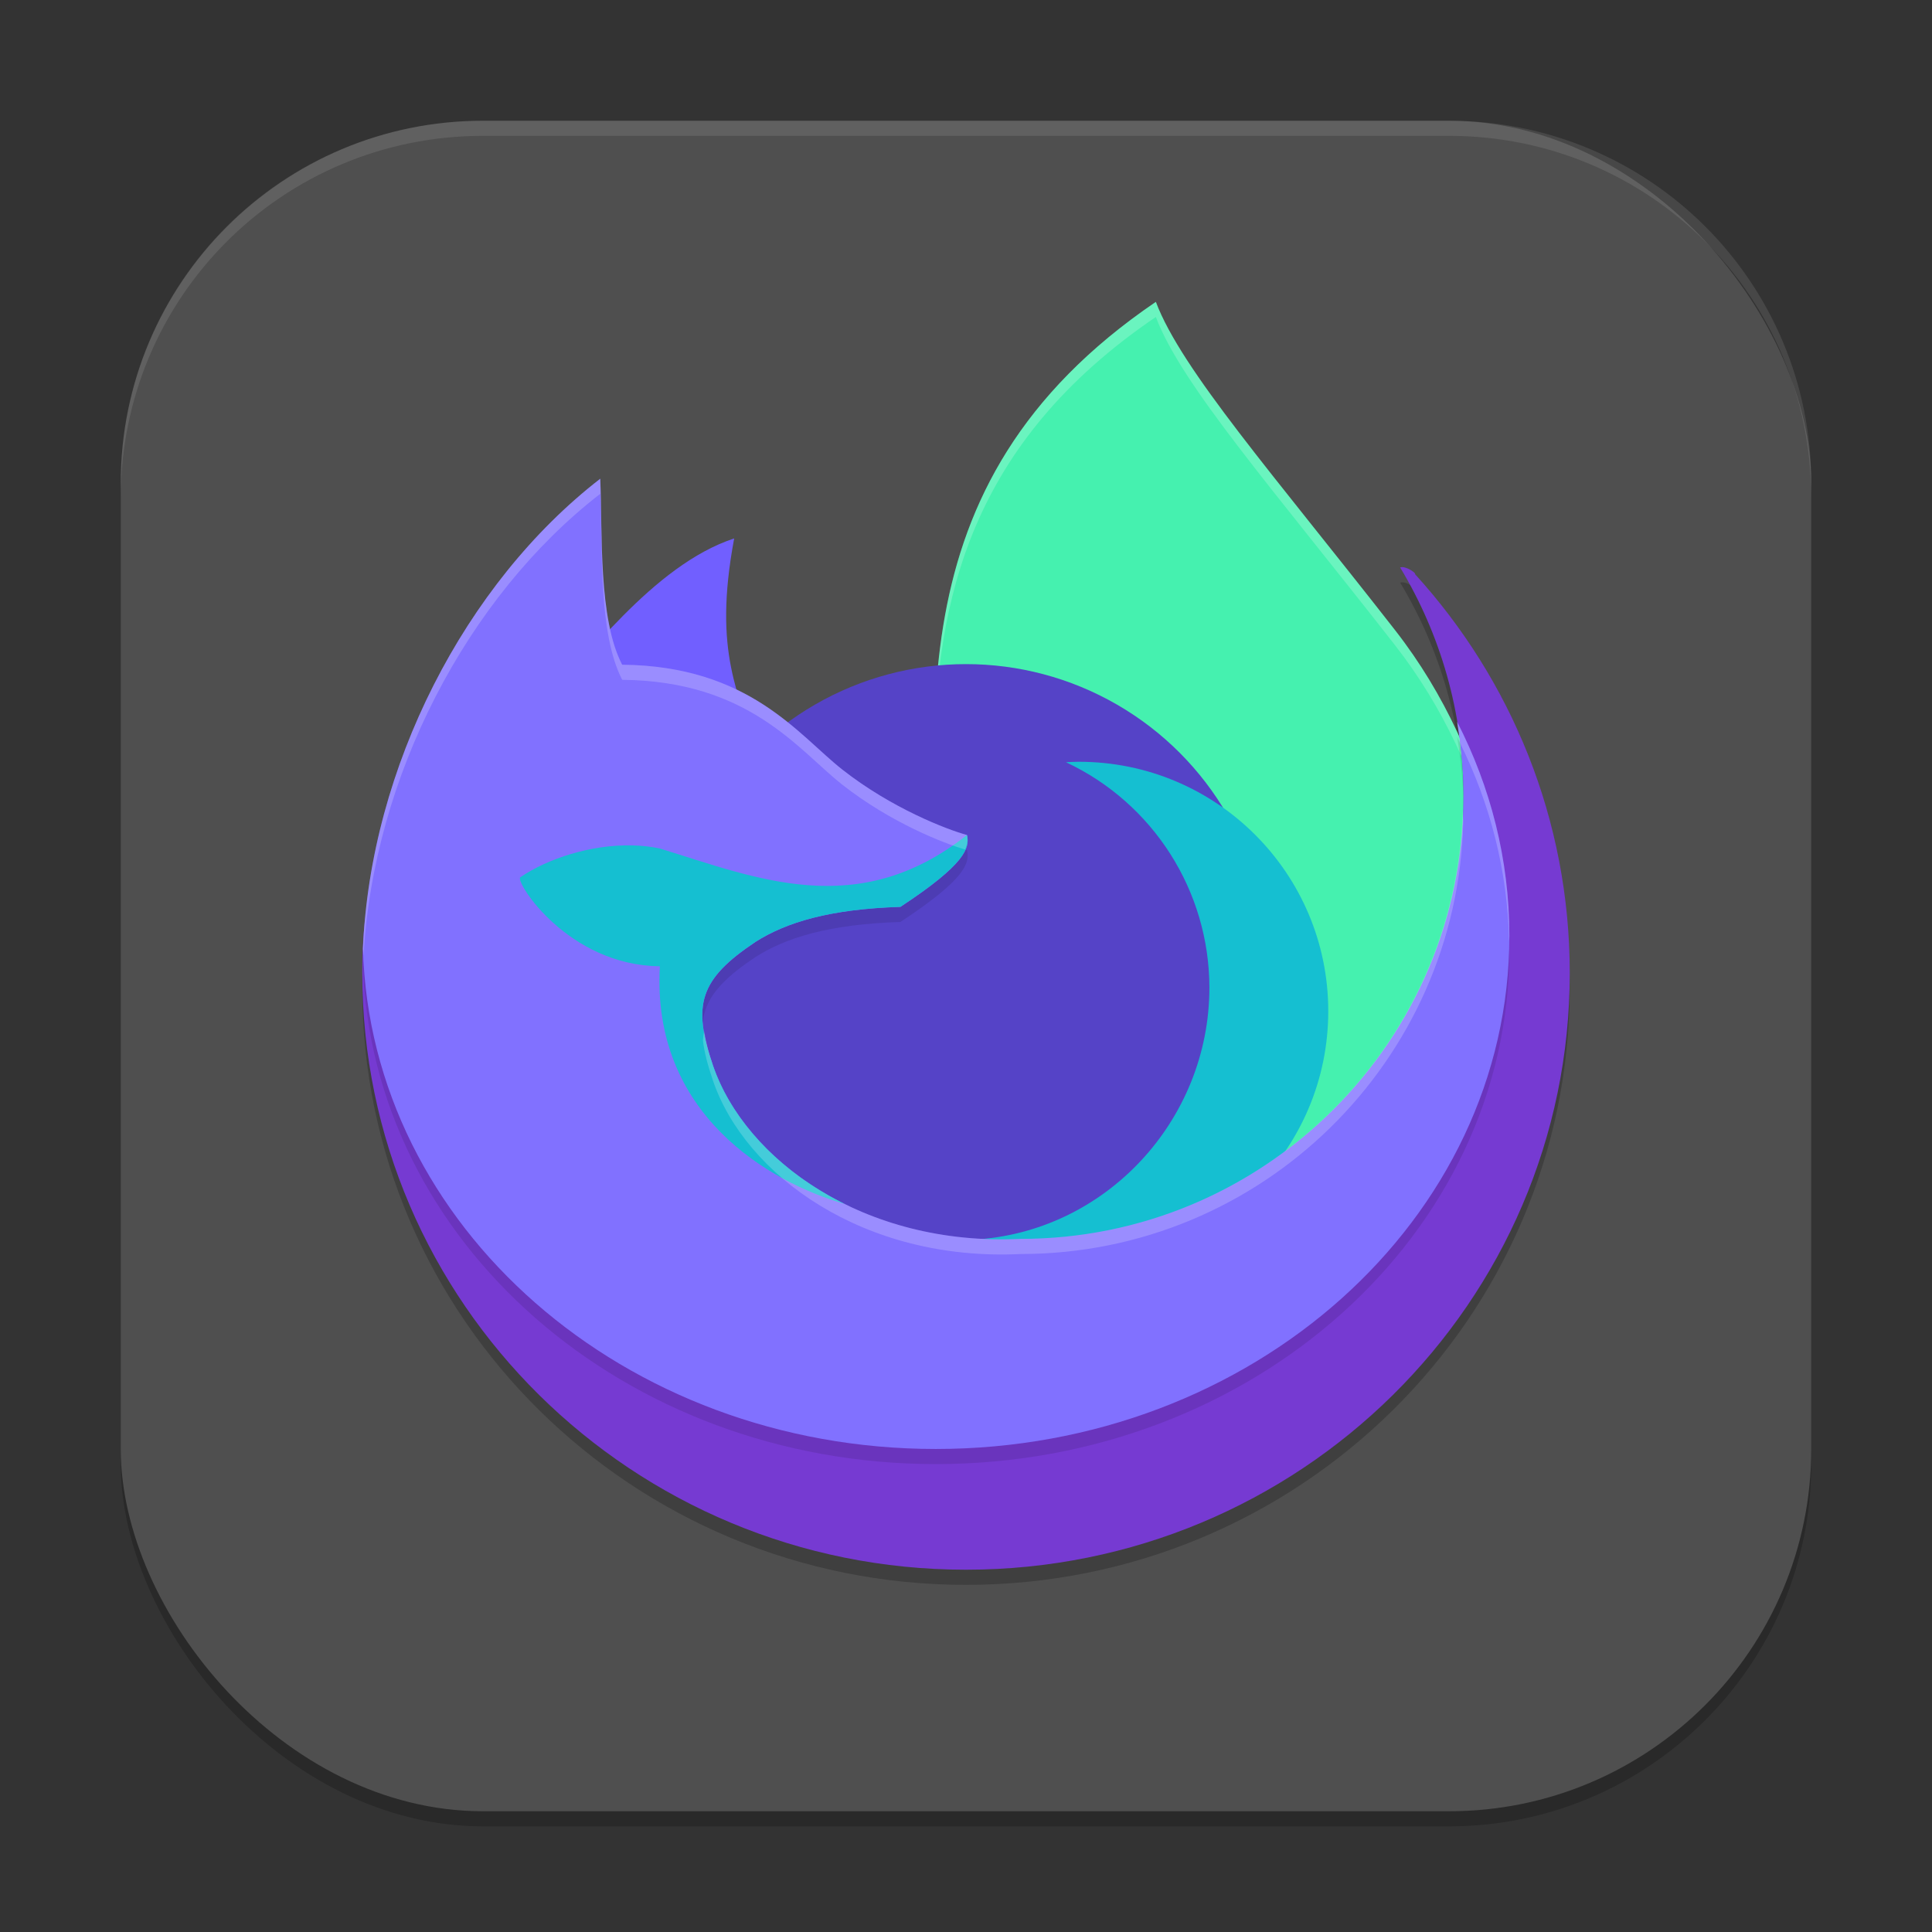 <?xml version="1.0" encoding="UTF-8" standalone="no"?>
<!-- Created with Inkscape (http://www.inkscape.org/) -->

<svg
   width="256"
   height="256"
   viewBox="0 0 256 256"
   version="1.1"
   id="svg5"
   inkscape:version="1.4 (e7c3feb100, 2024-10-09)"
   sodipodi:docname="firefox-trunk.svg"
   xmlns:inkscape="http://www.inkscape.org/namespaces/inkscape"
   xmlns:sodipodi="http://sodipodi.sourceforge.net/DTD/sodipodi-0.dtd"
   xmlns="http://www.w3.org/2000/svg"
   xmlns:svg="http://www.w3.org/2000/svg">
  <rect x="0" y="0" width="256" height="256" fill="#333333" stroke="none"/>
  <sodipodi:namedview
     id="namedview7"
     pagecolor="#ffffff"
     bordercolor="#000000"
     borderopacity="0.25"
     inkscape:showpageshadow="2"
     inkscape:pageopacity="0.0"
     inkscape:pagecheckerboard="0"
     inkscape:deskcolor="#d1d1d1"
     inkscape:document-units="px"
     showgrid="false"
     inkscape:zoom="3.0703125"
     inkscape:cx="128"
     inkscape:cy="128"
     inkscape:window-width="1920"
     inkscape:window-height="1011"
     inkscape:window-x="0"
     inkscape:window-y="0"
     inkscape:window-maximized="1"
     inkscape:current-layer="svg5" />
  <defs
     id="defs2" />
  <rect
     style="opacity:0.2;fill:#000000;stroke-width:16;stroke-linecap:square"
     id="rect234"
     width="224"
     height="224"
     x="16"
     y="18"
     ry="48" />
  <rect
     style="fill:#4f4f4f;fill-opacity:1;stroke-width:16;stroke-linecap:square"
     id="rect396"
     width="224"
     height="224"
     x="16"
     y="16"
     ry="48" />
  <path
     d="M 77.534,101.632 C 58.821,116.104 48,105.635 48,130.939 c 0,43.666 35.817,79.064 79.999,79.064 44.182,0 79.999,-35.398 79.999,-79.064 0,-20.329 -7.764,-38.867 -20.52,-52.874 0.284,-0.011 -1.193,-1.146 -1.955,-0.863 5.333,8.839 8.402,19.198 8.402,30.274 0,32.414 -18.027,64.526 -50.441,64.526 -20.819,1.011 -48.553,-12.299 -52.822,-24.754 -2.754,-8.035 -2.059,-17.06 5.434,-22.056 4.07,-2.583 10.003,-5.134 19.391,-5.434 8.575,-5.64 4.403,-4.998 3.99,-6.705 -2.664,-0.728 -7.392,-1.735 -13.921,-6.873 -5.783,-4.551 -8.468,-6.277 -25.32,-6.434 -3.184,-6.13 -2.39,9.166 -2.702,1.888 z"
     style="opacity:0.2;fill:#000000;stroke-width:8"
     id="path383" />
  <path
     d="m 153.155,40 c 3.375,8.984 15.578,22.855 31.675,43.471 13.632,17.459 15.194,36.939 20.234,54.453 l -37.879,32.602 -42.787,-43.924 C 124.207,97.402 117.198,64.439 153.155,40 Z"
     style="fill:#45f1af;fill-opacity:1;stroke-width:8"
     id="path523" />
  <path
     id="path551"
     style="opacity:0.2;fill:#ffffff;stroke-width:8"
     d="M 153.156,40 C 127.751,57.267 123.815,78.77 123.75,100.211 124.068,79.441 128.55,58.724 153.156,42 c 3.375,8.984 15.576,22.853 31.672,43.469 13.214,16.924 15.113,35.73 19.805,52.82 l 0.43,-0.367 C 200.023,120.407 198.46,100.928 184.828,83.469 168.732,62.853 156.531,48.984 153.156,40 Z" />
  <path
     d="m 71.824,93.258 c 5.557,-5.514 14.632,-18.355 25.459,-21.914 -2.909,15.504 0.862,20.432 2.739,28.359 l -17.402,-4.512 z"
     style="fill:#715fff;fill-opacity:1;stroke-width:8"
     id="path495" />
  <circle
     style="opacity:1;fill:#5543c7;fill-opacity:1;stroke-width:16;stroke-linecap:square"
     id="path728"
     cx="127.999"
     cy="127.999"
     r="40" />
  <path
     d="m 142.954,100.938 c -0.569,0.006 -1.138,0.026 -1.706,0.061 11.585,5.438 18.988,17.076 19.005,29.873 -0.008,17.583 -13.783,32.483 -31.343,33.39 4.391,2.078 9.186,2.76 14.043,2.774 18.252,1.6e-4 33.049,-14.796 33.049,-33.049 1.6e-4,-18.253 -14.797,-33.049 -33.049,-33.049 z"
     style="fill:#15bfd1;fill-opacity:1;stroke-width:8"
     id="path467" />
  <path
     d="M 77.537,99.624 C 58.823,114.096 48.002,103.627 48.002,128.931 c 0,43.666 35.817,79.064 79.999,79.064 44.182,0 79.999,-35.398 79.999,-79.064 0,-20.329 -7.764,-38.867 -20.52,-52.874 0.284,-0.011 -1.193,-1.146 -1.955,-0.863 5.333,8.839 8.402,19.198 8.402,30.274 0,32.414 -18.027,64.526 -50.441,64.526 -20.819,1.011 -48.553,-12.299 -52.822,-24.754 -2.754,-8.035 -2.059,-17.06 5.434,-22.056 4.07,-2.583 10.003,-5.134 19.39,-5.434 8.575,-5.64 4.403,-4.998 3.99,-6.705 -2.664,-0.728 -7.392,-1.735 -13.921,-6.873 -5.783,-4.551 -8.468,-6.277 -25.32,-6.434 -3.184,-6.13 -2.39,9.166 -2.702,1.888 z"
     style="fill:#763ad2;fill-opacity:1;stroke-width:8"
     id="path305" />
  <path
     d="m 78.741,68.636 c -17.913,13.852 -29.672,35.093 -30.648,59.077 1.024,36.757 34.578,66.288 75.905,66.288 41.973,0 75.999,-30.444 75.999,-67.999 0,-10.121 -2.489,-19.72 -6.922,-28.351 0.539,3.197 0.852,6.47 0.852,9.82 0,32.414 -26.281,58.695 -58.695,58.695 -20.819,1.011 -36.481,-10.49 -40.749,-22.945 -2.754,-8.035 -1.852,-11.426 5.641,-16.422 4.07,-2.583 9.8,-4.333 19.187,-4.633 8.575,-5.64 9.233,-7.808 8.82,-9.515 -2.664,-0.728 -10.01,-3.549 -16.539,-8.687 C 105.81,99.413 98.499,90.24 81.648,90.083 78.464,83.953 79.054,75.915 78.741,68.636 Z"
     style="opacity:0.1;fill:#000000;stroke-width:8"
     id="path439" />
  <path
     d="m 79.538,63.432 c -17.913,13.852 -30.469,38.293 -31.445,62.278 1.024,36.757 34.578,66.288 75.905,66.288 41.973,0 75.999,-30.444 75.999,-67.999 0,-10.121 -2.489,-19.72 -6.922,-28.351 0.539,3.197 0.852,6.47 0.852,9.82 0,32.414 -26.281,58.695 -58.695,58.695 -20.819,1.011 -36.481,-10.49 -40.749,-22.945 -2.754,-8.035 -1.852,-11.426 5.641,-16.422 4.07,-2.583 9.8,-4.333 19.187,-4.633 8.575,-5.64 9.233,-7.808 8.82,-9.515 -2.664,-0.728 -10.01,-3.549 -16.539,-8.687 C 105.81,97.409 99.296,88.236 82.445,88.079 79.261,81.949 79.85,70.71 79.538,63.432 Z"
     style="fill:#8171ff;fill-opacity:1;stroke-width:8"
     id="path411" />
  <path
     d="m 83.742,112.018 c -5.444,-0.118 -11.172,1.749 -14.812,4.233 -0.652,0.652 6.339,11.659 18.506,11.787 -1.127,19.627 14.565,28.633 24.429,31.473 l 0.003,-0.009 c -0.003,-0.001 -0.005,-0.003 -0.008,-0.004 -0.795,-0.394 -1.568,-0.808 -2.32,-1.242 -0.072,-0.041 -0.14,-0.082 -0.21,-0.123 -0.42,-0.246 -0.833,-0.497 -1.239,-0.754 -0.08,-0.05 -0.159,-0.1 -0.238,-0.151 -0.406,-0.261 -0.805,-0.529 -1.197,-0.801 -0.064,-0.042 -0.124,-0.085 -0.185,-0.128 -0.225,-0.158 -0.447,-0.318 -0.667,-0.48 -0.431,-0.317 -0.851,-0.642 -1.262,-0.972 -0.098,-0.078 -0.194,-0.157 -0.29,-0.236 -0.291,-0.239 -0.578,-0.48 -0.859,-0.724 -0.137,-0.119 -0.272,-0.239 -0.406,-0.359 -0.195,-0.175 -0.388,-0.351 -0.578,-0.529 -0.183,-0.172 -0.365,-0.344 -0.543,-0.518 -0.147,-0.144 -0.293,-0.288 -0.437,-0.434 -0.209,-0.211 -0.414,-0.424 -0.616,-0.639 -0.004,-0.004 -0.008,-0.008 -0.008,-0.012 -0.125,-0.133 -0.246,-0.267 -0.368,-0.402 -0.171,-0.189 -0.341,-0.379 -0.506,-0.57 -0.13,-0.151 -0.26,-0.302 -0.387,-0.454 -0.17,-0.202 -0.334,-0.406 -0.498,-0.611 -0.092,-0.116 -0.185,-0.231 -0.274,-0.347 -0.204,-0.264 -0.402,-0.531 -0.595,-0.799 -0.08,-0.107 -0.154,-0.213 -0.23,-0.321 -0.201,-0.286 -0.397,-0.574 -0.586,-0.863 -0.048,-0.079 -0.102,-0.159 -0.152,-0.238 -0.188,-0.294 -0.37,-0.589 -0.546,-0.886 -0.04,-0.063 -0.072,-0.126 -0.11,-0.189 -0.176,-0.305 -0.344,-0.612 -0.506,-0.919 -0.032,-0.057 -0.064,-0.114 -0.091,-0.171 -0.17,-0.327 -0.33,-0.656 -0.484,-0.986 -0.032,-0.069 -0.064,-0.138 -0.096,-0.207 -0.15,-0.33 -0.294,-0.662 -0.43,-0.994 -0.024,-0.053 -0.04,-0.106 -0.064,-0.158 -0.141,-0.354 -0.274,-0.709 -0.397,-1.065 -2.754,-8.035 -1.858,-11.426 5.635,-16.422 4.07,-2.583 9.802,-4.329 19.189,-4.629 8.575,-5.64 9.232,-7.815 8.819,-9.522 -14.463,11.464 -27.972,5.688 -40.692,1.789 -1.197,-0.256 -2.438,-0.388 -3.695,-0.415 z"
     style="fill:#15bfd1;fill-opacity:1;stroke-width:8"
     id="path656" />
  <path
     id="path579"
     style="opacity:0.2;fill:#ffffff;stroke-width:8"
     d="m 79.531,63.438 c -17.913,13.852 -30.461,38.281 -31.437,62.266 0.01,0.308 0.048,0.61 0.078,0.914 C 49.478,102.986 61.899,79.071 79.539,65.43 c 0.312,7.279 -0.277,18.518 2.906,24.648 16.852,0.157 23.366,9.332 29.148,13.883 6.382,5.023 13.482,7.798 16.289,8.602 0.329,-0.75 0.374,-1.376 0.242,-1.922 -2.664,-0.728 -10.003,-3.549 -16.531,-8.688 C 105.811,97.402 99.289,88.236 82.437,88.078 79.254,81.948 79.843,70.716 79.531,63.438 Z M 193.078,95.641 c 0.157,0.933 0.28,1.879 0.391,2.828 3.996,8.058 6.301,16.931 6.492,26.273 C 199.976,124.495 200,124.25 200,124 c 0,-10.121 -2.49,-19.728 -6.922,-28.359 z m 0.75,11.719 c -1.007,31.531 -26.818,56.797 -58.594,56.797 -20.819,1.011 -36.481,-10.483 -40.75,-22.938 -0.605,-1.764 -0.951,-3.227 -1.172,-4.609 -0.091,0.402 -0.139,0.816 -0.172,1.242 0.176,1.554 0.638,3.309 1.344,5.367 4.269,12.455 19.931,23.956 40.75,22.945 31.952,0 57.922,-25.545 58.656,-57.32 -0.021,-0.495 -0.042,-0.989 -0.062,-1.484 z" />
  <path
     id="path1040"
     style="opacity:0.1;fill:#ffffff;stroke-width:16;stroke-linecap:square"
     d="M 64,16 C 37.408,16 16,37.408 16,64 v 2 C 16,39.408 37.408,18 64,18 h 128 c 26.592,0 48,21.408 48,48 V 64 C 240,37.408 218.592,16 192,16 Z" />
</svg>
